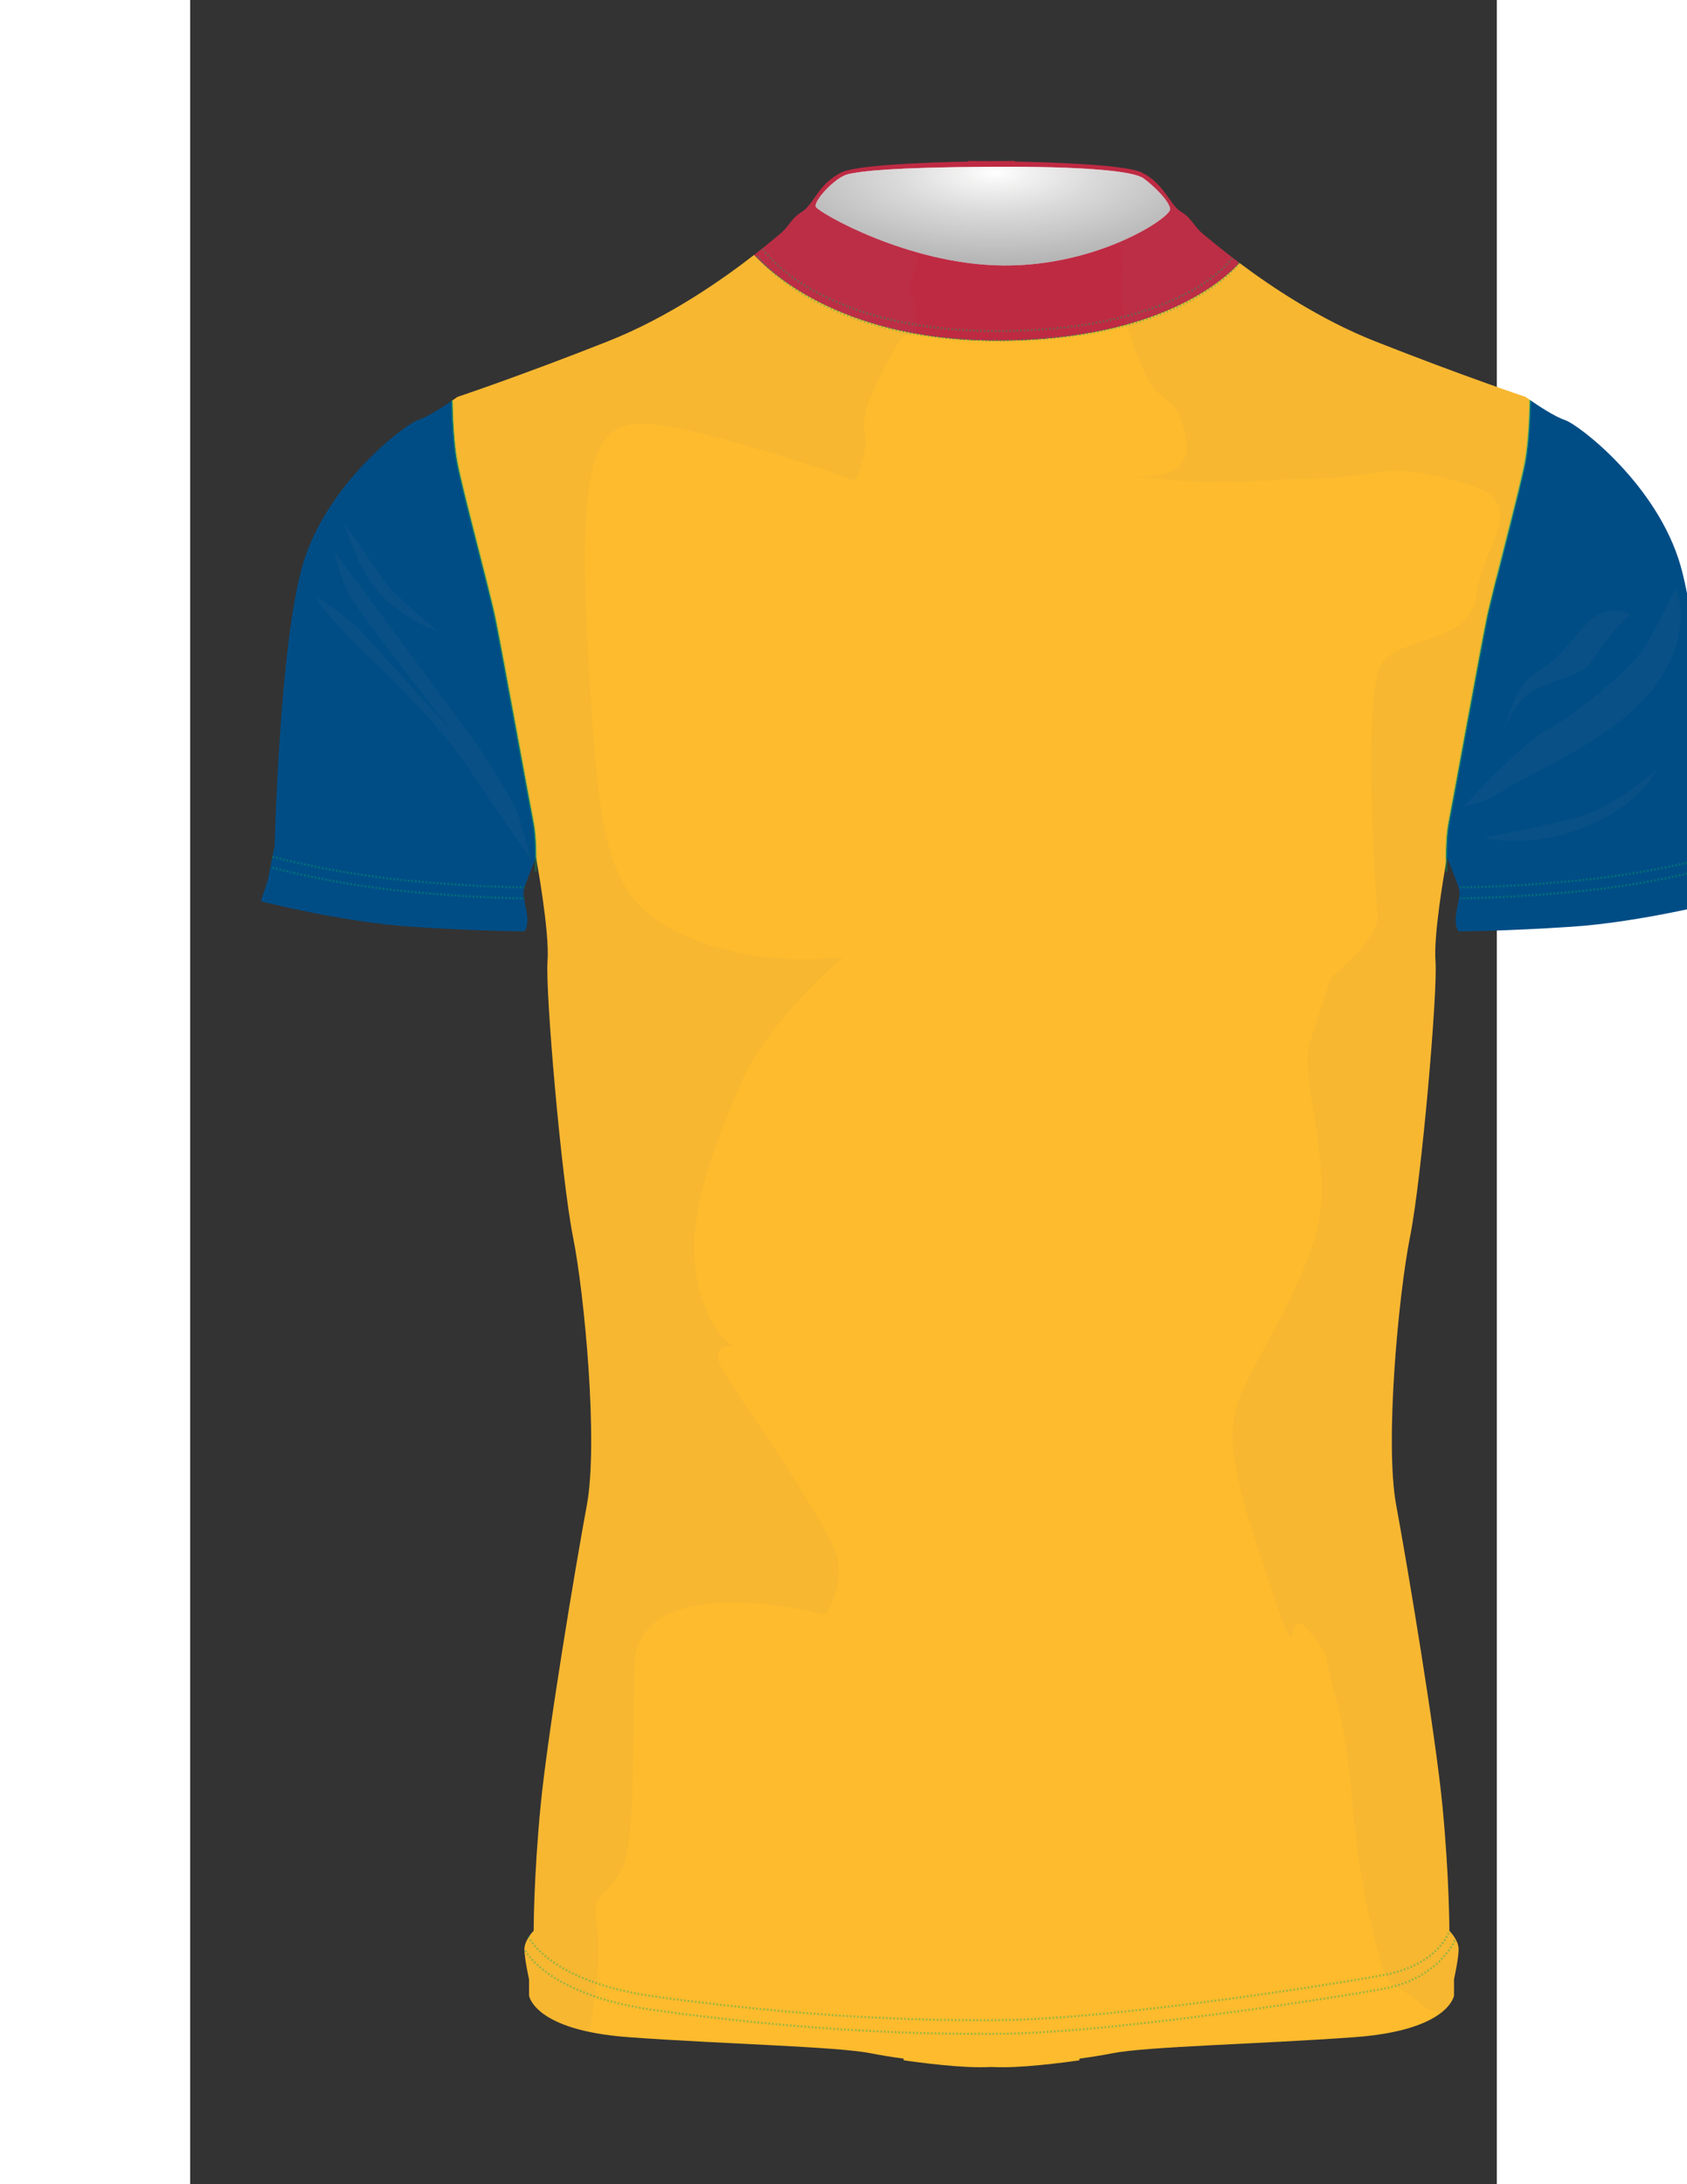 <?xml version="1.0" encoding="utf-8"?>
<!-- Generator: Adobe Illustrator 16.0.0, SVG Export Plug-In . SVG Version: 6.00 Build 0)  -->
<!DOCTYPE svg PUBLIC "-//W3C//DTD SVG 1.1//EN" "http://www.w3.org/Graphics/SVG/1.1/DTD/svg11.dtd">
<svg version="1.1" id="Layer_1" xmlns="http://www.w3.org/2000/svg" xmlns:xlink="http://www.w3.org/1999/xlink" x="0px" y="0px"
	 width="800.453px" height="1035.881px" viewBox="0 0 620 1035.881" enable-background="new 0 0 800.453 1035.881"
	 xml:space="preserve">
<rect x="0" y="0" width="620" height="1035.881" fill="#333333" stroke="none"/>
<g>
	<defs>
		<rect id="SVGF_SVGID_1_" x="-11" y="5.506" width="792.335" height="1025.375"/>
	</defs>
	<clipPath id="SVGF_SVGID_2_">
		<use xlink:href="#SVGF_SVGID_1_"  overflow="visible"/>
	</clipPath>
	<g clip-path="url(#SVGF_SVGID_2_)">
		<defs>
			<rect id="SVGF_SVGID_3_" x="-11" y="5.506" width="792.335" height="1025.375"/>
		</defs>
		<clipPath id="SVGF_SVGID_4_">
			<use xlink:href="#SVGF_SVGID_3_"  overflow="visible"/>
		</clipPath>
     <g id="MASKFRONT">
    <g id="BODY">
		<path clip-path="url(#SVGF_SVGID_4_)" fill="#FDBB2D" d="M633.678,188.251c0,0-29.624-9.874-71.316-26.332
			c-26.315-10.388-49.562-26.017-64.516-37.239c-7.411,8.08-38.398,36.101-112.301,36.832
			c-73.273,0.727-108.564-30.618-117.956-40.631c-14.439,11.23-40.04,29.414-69.49,41.038
			c-41.692,16.458-71.315,26.332-71.315,26.332s-0.971,0.704-2.482,1.747v0.006c0.018,0.839,0.041,1.766,0.069,2.756
			c0.002,0.079,0.005,0.159,0.008,0.241c0.013,0.464,0.029,0.94,0.045,1.43c0.001,0.028,0.001,0.057,0.002,0.085
			c0.018,0.513,0.038,1.042,0.06,1.58c0.004,0.104,0.007,0.212,0.012,0.318c0.018,0.434,0.037,0.874,0.057,1.322
			c0.006,0.136,0.012,0.271,0.019,0.409c0.025,0.546,0.051,1.102,0.081,1.664c0.002,0.073,0.006,0.146,0.01,0.217
			c0.026,0.489,0.053,0.981,0.082,1.477c0.01,0.175,0.021,0.35,0.031,0.524c0.027,0.471,0.057,0.945,0.088,1.421
			c0.007,0.112,0.014,0.221,0.021,0.33c0.038,0.576,0.079,1.154,0.122,1.735c0.012,0.156,0.025,0.313,0.037,0.47
			c0.034,0.446,0.069,0.889,0.104,1.334c0.016,0.176,0.03,0.353,0.045,0.528c0.049,0.581,0.1,1.159,0.156,1.736
			c0.005,0.063,0.011,0.128,0.018,0.191c0.051,0.518,0.102,1.033,0.156,1.546c0.019,0.173,0.038,0.346,0.056,0.518
			c0.05,0.454,0.102,0.907,0.155,1.353c0.015,0.128,0.03,0.256,0.045,0.385c0.068,0.554,0.14,1.104,0.214,1.644
			c0.018,0.132,0.037,0.26,0.056,0.389c0.061,0.427,0.123,0.849,0.188,1.263c0.022,0.151,0.045,0.301,0.069,0.452
			c0.084,0.522,0.171,1.039,0.261,1.54c2.335,12.846,15.182,60.141,18.101,74.154c2.919,14.014,16.349,88.168,18.101,96.927
			c0.121,0.601,0.229,1.23,0.328,1.88c0.008,0.054,0.016,0.11,0.022,0.165c0.092,0.607,0.174,1.231,0.248,1.87
			c0.01,0.068,0.018,0.136,0.025,0.204c0.072,0.646,0.139,1.305,0.196,1.968c0.005,0.048,0.01,0.096,0.014,0.146
			c0.061,0.708,0.114,1.424,0.159,2.138c0.001,0.01,0.001,0.021,0.001,0.031c0.045,0.708,0.083,1.416,0.114,2.118
			c0.004,0.06,0.005,0.117,0.007,0.174c0.031,0.665,0.055,1.324,0.073,1.97c0.003,0.059,0.004,0.117,0.006,0.176
			c0.019,0.673,0.035,1.333,0.044,1.974c0,0.01,0,0.022,0,0.034c0.012,0.669,0.019,1.318,0.021,1.938
			c0.035-0.086,0.055-0.138,0.055-0.138s6.583,35.109,5.485,49.373c-1.096,14.264,6.583,103.133,12.07,130.563
			c5.484,27.429,12.067,97.649,6.583,127.274c-5.486,29.621-18.653,108.619-21.944,142.631c-3.292,34.014-3.292,59.248-3.292,59.248
			s-4.387,4.388-4.387,8.778c0,4.389,2.195,14.263,2.195,14.263v7.681c0,0,2.192,16.457,47.179,19.749
			c44.983,3.29,98.745,4.388,115.201,7.681c4.283,0.855,9.607,1.712,15.388,2.51l-0.025,0.781c0,0,21.942,3.291,36.206,3.291
			c1.616,0,3.467-0.044,5.485-0.124c2.021,0.08,3.871,0.124,5.487,0.124c14.263,0,36.206-3.291,36.206-3.291l-0.026-0.781
			c5.781-0.798,11.105-1.654,15.387-2.51c16.457-3.293,70.219-4.391,115.204-7.681c44.985-3.292,47.179-19.749,47.179-19.749v-7.681
			c0,0,2.194-9.874,2.194-14.263c0-4.391-4.388-8.778-4.388-8.778s0-25.234-3.294-59.248
			c-3.291-34.012-16.457-113.01-21.943-142.631c-5.484-29.625,1.098-99.846,6.583-127.274
			c5.486-27.43,13.167-116.299,12.069-130.563c-0.944-12.271,3.794-39.949,5.135-47.45c-0.025-5.035,0.144-12.986,1.26-18.57
			c1.751-8.759,15.181-82.913,18.101-96.927c2.919-14.014,15.766-61.309,18.102-74.154c1.646-9.065,2.132-22.193,2.274-29.14
			C634.475,188.83,633.678,188.251,633.678,188.251"/>
       
      	</g>
       <g id="SLEEVES">
		<path clip-path="url(#SVGF_SVGID_6_)" fill="#FDBB2D" d="M622.877,348.582c-0.008,0.035-0.014,0.055-0.014,0.055
			S622.87,348.613,622.877,348.582"/>
		<path clip-path="url(#SVGF_SVGID_6_)" fill="#004D86" d="M164.011,404.789c0-0.012,0-0.023,0-0.034
			c-0.01-0.641-0.026-1.301-0.045-1.974c-0.001-0.059-0.004-0.117-0.005-0.176c-0.019-0.646-0.042-1.305-0.072-1.97
			c-0.002-0.058-0.005-0.116-0.007-0.174c-0.031-0.702-0.069-1.409-0.114-2.118c0-0.009-0.001-0.021-0.001-0.03
			c-0.047-0.715-0.1-1.432-0.161-2.139c-0.003-0.048-0.008-0.098-0.014-0.146c-0.058-0.663-0.123-1.321-0.196-1.968
			c-0.008-0.067-0.015-0.136-0.023-0.204c-0.073-0.639-0.157-1.263-0.247-1.87c-0.008-0.054-0.016-0.111-0.025-0.165
			c-0.098-0.65-0.208-1.28-0.328-1.88c-1.752-8.759-15.181-82.913-18.1-96.927c-2.918-14.013-15.766-61.309-18.1-74.154
			c-0.092-0.501-0.178-1.018-0.263-1.54c-0.023-0.151-0.046-0.3-0.069-0.451c-0.065-0.416-0.127-0.837-0.187-1.264
			c-0.019-0.129-0.038-0.257-0.056-0.389c-0.075-0.54-0.147-1.089-0.214-1.644c-0.017-0.127-0.031-0.256-0.045-0.385
			c-0.054-0.446-0.106-0.898-0.155-1.353c-0.02-0.172-0.038-0.344-0.057-0.518c-0.054-0.513-0.106-1.027-0.155-1.546
			c-0.006-0.063-0.013-0.127-0.02-0.191c-0.054-0.577-0.106-1.155-0.155-1.736c-0.016-0.175-0.03-0.352-0.044-0.528
			c-0.036-0.445-0.072-0.889-0.105-1.334c-0.012-0.156-0.025-0.312-0.037-0.469c-0.043-0.582-0.083-1.159-0.122-1.736
			c-0.008-0.109-0.013-0.218-0.021-0.33c-0.031-0.476-0.062-0.951-0.089-1.421c-0.01-0.176-0.021-0.35-0.03-0.524
			c-0.03-0.496-0.056-0.988-0.082-1.477c-0.004-0.07-0.008-0.144-0.012-0.217c-0.029-0.563-0.056-1.116-0.08-1.664
			c-0.006-0.139-0.014-0.273-0.02-0.409c-0.02-0.448-0.037-0.888-0.056-1.322c-0.004-0.106-0.009-0.214-0.013-0.318
			c-0.021-0.539-0.042-1.067-0.059-1.58c-0.001-0.029-0.002-0.056-0.002-0.084c-0.017-0.492-0.032-0.967-0.046-1.431
			c-0.003-0.081-0.005-0.16-0.007-0.241c-0.03-0.992-0.053-1.916-0.07-2.756v-0.006c-3.878,2.672-11.434,7.646-16.171,9.227
			c-6.583,2.194-43.886,30.72-54.859,69.122c-10.971,38.399-13.166,132.757-13.166,132.757l-3.292,16.458l-3.291,9.874
			c0,0,38.402,9.874,71.316,12.068c32.916,2.195,53.761,2.195,53.761,2.195s2.195-2.195,1.098-8.779
			c-1.098-6.582-2.194-8.775-1.098-12.068c1.025-3.076,4.926-12.861,5.432-14.124C164.028,406.108,164.021,405.458,164.011,404.789"
			/>
		<path clip-path="url(#SVGF_SVGID_6_)" fill="#004D86" d="M723.645,417.56l-3.29-16.457c0,0-2.194-94.357-13.166-132.758
			c-10.972-38.401-48.276-66.928-54.859-69.123c-4.899-1.632-12.831-6.908-16.57-9.502c-0.143,6.946-0.628,20.074-2.274,29.139
			c-2.336,12.846-15.183,60.141-18.102,74.155c-2.92,14.013-16.35,88.167-18.101,96.926c-1.116,5.584-1.283,13.537-1.26,18.571
			c0.22-1.218,0.352-1.924,0.352-1.924s4.389,10.972,5.486,14.264c1.097,3.293,0,5.487-1.098,12.071
			c-1.097,6.582,1.098,8.776,1.098,8.776s20.847,0,53.761-2.194c32.916-2.195,71.317-12.069,71.317-12.069L723.645,417.56z"/>
	</g>
    </g>
    <g id="CUSTOM"></g>
	</g>
	<g clip-path="url(#SVGF_SVGID_2_)">
		<defs>
			<rect id="SVGF_SVGID_5_" x="-11" y="5.506" width="792.335" height="1025.375"/>
		</defs>
		<clipPath id="SVGF_SVGID_6_">
			<use xlink:href="#SVGF_SVGID_5_"  overflow="visible"/>
		</clipPath>
   
    </g>
	<g clip-path="url(#SVGF_SVGID_2_)">
		<defs>
			<rect id="SVGF_SVGID_7_" x="-11" y="5.506" width="792.335" height="1025.375"/>
		</defs>
		<clipPath id="SVGF_SVGID_8_">
			<use xlink:href="#SVGF_SVGID_7_"  overflow="visible"/>
		</clipPath>
    <g id="COLLAR">
		<path clip-path="url(#SVGF_SVGID_8_)" fill="#BF2A43" d="M385.547,161.513c73.902-0.731,104.888-28.752,112.299-36.832
			c-8.739-6.557-14.652-11.614-16.676-13.232c-5.486-4.389-5.486-7.681-10.971-10.972c-5.486-3.292-7.68-13.166-18.652-18.651
			c-6.983-3.492-38.408-4.762-60.336-5.223l-0.009-0.264c0,0-4.313,0-10.972,0.081c-6.659-0.081-10.973-0.081-10.973-0.081
			l-0.008,0.264c-21.928,0.461-53.352,1.731-60.336,5.223c-10.972,5.485-13.166,15.359-18.653,18.651
			c-5.486,3.292-5.486,6.583-10.97,10.972c-1.611,1.29-5.698,4.765-11.701,9.433C276.981,130.895,312.27,162.239,385.547,161.513"/>
	</g>
    </g>
	<g clip-path="url(#SVGF_SVGID_2_)">
		<defs>
			<rect id="SVGF_SVGID_9_" x="-11" y="5.506" width="792.335" height="1025.375"/>
		</defs>
		<clipPath id="SVGF_SVGID_10_">
			<use xlink:href="#SVGF_SVGID_9_"  overflow="visible"/>
		</clipPath>
		<path clip-path="url(#SVGF_SVGID_10_)" d="M124.778,202.025c0.027,0.472,0.057,0.945,0.088,1.423
			C124.835,202.971,124.805,202.497,124.778,202.025"/>
		<path clip-path="url(#SVGF_SVGID_10_)" d="M124.667,200.026c0.025,0.487,0.053,0.98,0.082,1.477
			C124.719,201.007,124.692,200.513,124.667,200.026"/>
		<path clip-path="url(#SVGF_SVGID_10_)" d="M164.01,404.755c0,0.011,0,0.023,0,0.034C164.01,404.778,164.01,404.766,164.01,404.755"/>
		<path clip-path="url(#SVGF_SVGID_10_)" d="M124.574,198.145c0.025,0.547,0.051,1.102,0.08,1.665
			C124.625,199.246,124.6,198.691,124.574,198.145"/>
		<path clip-path="url(#SVGF_SVGID_10_)" d="M124.379,193.001c0.015,0.464,0.029,0.939,0.047,1.43
			C124.408,193.941,124.394,193.465,124.379,193.001"/>
		<path clip-path="url(#SVGF_SVGID_10_)" d="M124.5,196.414c0.019,0.434,0.036,0.874,0.056,1.322
			C124.535,197.289,124.518,196.848,124.5,196.414"/>
		<path clip-path="url(#SVGF_SVGID_10_)" d="M124.302,190.004c0.018,0.84,0.041,1.765,0.071,2.756
			C124.342,191.77,124.32,190.843,124.302,190.004"/>
		<path clip-path="url(#SVGF_SVGID_10_)" d="M164.032,406.728"/>
		<path clip-path="url(#SVGF_SVGID_10_)" d="M124.428,194.517c0.018,0.513,0.037,1.041,0.059,1.579
			C124.465,195.558,124.446,195.029,124.428,194.517"/>
		<path clip-path="url(#SVGF_SVGID_10_)" d="M124.888,203.778c0.038,0.576,0.079,1.155,0.122,1.735
			C124.967,204.933,124.926,204.354,124.888,203.778"/>
		<path clip-path="url(#SVGF_SVGID_10_)" d="M125.583,211.836c0.05,0.456,0.102,0.907,0.155,1.353
			C125.685,212.743,125.633,212.29,125.583,211.836"/>
		<path clip-path="url(#SVGF_SVGID_10_)" d="M126.053,215.606c0.06,0.428,0.124,0.848,0.188,1.263
			C126.176,216.455,126.112,216.034,126.053,215.606"/>
		<path clip-path="url(#SVGF_SVGID_10_)" d="M125.783,213.573c0.069,0.555,0.139,1.104,0.214,1.645
			C125.923,214.676,125.852,214.128,125.783,213.573"/>
		<path clip-path="url(#SVGF_SVGID_10_)" d="M163.592,396.03c0.004,0.048,0.01,0.096,0.014,0.144
			C163.602,396.126,163.596,396.078,163.592,396.03"/>
		<path clip-path="url(#SVGF_SVGID_10_)" d="M163.372,393.857c0.008,0.068,0.016,0.136,0.024,0.204
			C163.387,393.993,163.379,393.926,163.372,393.857"/>
		<path clip-path="url(#SVGF_SVGID_10_)" d="M126.31,217.32c0.084,0.523,0.17,1.041,0.261,1.541
			C126.48,218.361,126.394,217.843,126.31,217.32"/>
		<path clip-path="url(#SVGF_SVGID_10_)" d="M125.371,209.772c0.051,0.518,0.102,1.033,0.156,1.546
			C125.473,210.805,125.421,210.29,125.371,209.772"/>
		<path clip-path="url(#SVGF_SVGID_10_)" d="M125.046,205.983c0.033,0.446,0.068,0.89,0.106,1.333
			C125.114,206.873,125.08,206.427,125.046,205.983"/>
		<path clip-path="url(#SVGF_SVGID_10_)" d="M163.101,391.824c0.007,0.054,0.016,0.108,0.024,0.163
			C163.116,391.932,163.108,391.877,163.101,391.824"/>
		<path clip-path="url(#SVGF_SVGID_10_)" d="M163.881,400.461c0.002,0.058,0.005,0.117,0.007,0.175
			C163.886,400.578,163.883,400.52,163.881,400.461"/>
		<path clip-path="url(#SVGF_SVGID_10_)" d="M125.196,207.845c0.049,0.581,0.102,1.159,0.155,1.735
			C125.297,209.004,125.245,208.426,125.196,207.845"/>
		<path clip-path="url(#SVGF_SVGID_10_)" d="M163.765,398.314c0,0.01,0.001,0.021,0.001,0.029
			C163.766,398.335,163.765,398.324,163.765,398.314"/>
		<path clip-path="url(#SVGF_SVGID_10_)" d="M163.96,402.606c0.001,0.059,0.004,0.116,0.005,0.176
			C163.964,402.722,163.961,402.665,163.96,402.606"/>
		<path clip-path="url(#SVGF_SVGID_10_)" d="M163.765,398.314c-0.045-0.716-0.099-1.431-0.16-2.14
			C163.666,396.883,163.72,397.598,163.765,398.314"/>
		<path clip-path="url(#SVGF_SVGID_10_)" d="M164.032,406.728c-0.003-0.62-0.009-1.269-0.021-1.939
			C164.022,405.459,164.029,406.107,164.032,406.728"/>
		<path clip-path="url(#SVGF_SVGID_10_)" d="M163.101,391.824c-0.1-0.65-0.208-1.28-0.328-1.883
			C162.893,390.543,163,391.173,163.101,391.824"/>
		<path clip-path="url(#SVGF_SVGID_10_)" d="M164.01,404.755c-0.009-0.641-0.025-1.301-0.044-1.973
			C163.985,403.454,164.001,404.114,164.01,404.755"/>
		<path clip-path="url(#SVGF_SVGID_10_)" d="M163.881,400.461c-0.031-0.702-0.07-1.408-0.114-2.117
			C163.811,399.053,163.85,399.76,163.881,400.461"/>
		<path clip-path="url(#SVGF_SVGID_10_)" d="M163.96,402.606c-0.019-0.646-0.042-1.305-0.072-1.969
			C163.918,401.301,163.941,401.959,163.96,402.606"/>
		<path clip-path="url(#SVGF_SVGID_10_)" d="M163.372,393.857c-0.074-0.639-0.157-1.263-0.247-1.87
			C163.214,392.595,163.297,393.218,163.372,393.857"/>
		<path clip-path="url(#SVGF_SVGID_10_)" d="M163.592,396.03c-0.058-0.666-0.125-1.322-0.196-1.968
			C163.467,394.708,163.534,395.366,163.592,396.03"/>
		<path clip-path="url(#SVGF_SVGID_10_)" d="M125.583,211.836c-0.02-0.172-0.038-0.345-0.056-0.518
			C125.545,211.491,125.563,211.664,125.583,211.836"/>
		<path clip-path="url(#SVGF_SVGID_10_)" d="M124.428,194.517c-0.001-0.029-0.001-0.057-0.002-0.085
			C124.427,194.46,124.427,194.488,124.428,194.517"/>
		<path clip-path="url(#SVGF_SVGID_10_)" d="M124.5,196.414c-0.004-0.106-0.009-0.214-0.013-0.318
			C124.491,196.2,124.495,196.308,124.5,196.414"/>
		<path clip-path="url(#SVGF_SVGID_10_)" d="M124.667,200.026c-0.004-0.073-0.008-0.145-0.012-0.218
			C124.658,199.882,124.663,199.954,124.667,200.026"/>
		<path clip-path="url(#SVGF_SVGID_10_)" d="M124.574,198.145c-0.007-0.137-0.012-0.273-0.019-0.409
			C124.562,197.873,124.567,198.008,124.574,198.145"/>
		<path clip-path="url(#SVGF_SVGID_10_)" d="M124.302,189.997v0.006V189.997z"/>
		<path clip-path="url(#SVGF_SVGID_10_)" d="M124.379,193.001c-0.002-0.081-0.005-0.162-0.006-0.241
			C124.374,192.841,124.376,192.92,124.379,193.001"/>
		<path clip-path="url(#SVGF_SVGID_10_)" d="M126.31,217.32c-0.024-0.149-0.047-0.3-0.07-0.451
			C126.263,217.021,126.286,217.171,126.31,217.32"/>
		<path clip-path="url(#SVGF_SVGID_10_)" d="M125.371,209.772c-0.006-0.063-0.013-0.128-0.02-0.191
			C125.357,209.645,125.364,209.709,125.371,209.772"/>
		<path clip-path="url(#SVGF_SVGID_10_)" d="M125.783,213.573c-0.016-0.127-0.03-0.257-0.045-0.383
			C125.753,213.316,125.768,213.446,125.783,213.573"/>
		<path clip-path="url(#SVGF_SVGID_10_)" d="M126.053,215.606c-0.019-0.131-0.037-0.259-0.056-0.39
			C126.016,215.347,126.034,215.476,126.053,215.606"/>
		<path clip-path="url(#SVGF_SVGID_10_)" d="M125.046,205.983c-0.012-0.156-0.025-0.313-0.037-0.47
			C125.021,205.669,125.035,205.827,125.046,205.983"/>
		<path clip-path="url(#SVGF_SVGID_10_)" d="M125.196,207.845c-0.015-0.175-0.03-0.352-0.044-0.528
			C125.166,207.494,125.181,207.67,125.196,207.845"/>
		<path clip-path="url(#SVGF_SVGID_10_)" d="M124.888,203.778c-0.008-0.109-0.014-0.218-0.022-0.33
			C124.874,203.56,124.88,203.668,124.888,203.778"/>
		<path clip-path="url(#SVGF_SVGID_10_)" d="M124.778,202.025c-0.01-0.174-0.021-0.349-0.03-0.522
			C124.757,201.676,124.768,201.852,124.778,202.025"/>
		<path clip-path="url(#SVGF_SVGID_10_)" fill="#FFFFFF" d="M385.6,125.91c45.314,0.431,79.838-22.873,79.405-26.757
			c-0.431-3.884-7.862-11.097-12.609-14.548c-4.747-3.453-27.317-5.759-72.632-5.511c-45.831,0.25-61.359,2.003-67.621,3.506
			c-6.263,1.502-16.572,12.939-15.278,15.528C298.16,100.718,340.553,125.48,385.6,125.91"/>
		<g opacity="0.35" clip-path="url(#SVGF_SVGID_10_)">
			<g>
				<defs>
					<rect id="SVGF_SVGID_11_" x="296.754" y="79.077" width="168.256" height="46.839"/>
				</defs>
				<clipPath id="SVGF_SVGID_12_">
					<use xlink:href="#SVGF_SVGID_11_"  overflow="visible"/>
				</clipPath>
				<g clip-path="url(#SVGF_SVGID_12_)">
					<defs>
						<path id="SVGF_SVGID_13_" d="M385.599,125.91c45.313,0.431,79.839-22.873,79.407-26.757c-0.433-3.884-7.863-11.097-12.61-14.548
							c-4.747-3.453-27.317-5.759-72.63-5.511c-45.834,0.25-61.361,2.003-67.623,3.506c-6.262,1.502-16.574,12.939-15.279,15.528
							S340.553,125.48,385.599,125.91"/>
					</defs>
					<clipPath id="SVGF_SVGID_14_">
						<use xlink:href="#SVGF_SVGID_13_"  overflow="visible"/>
					</clipPath>
					
						<radialGradient id="SVGF_SVGID_15_" cx="187.379" cy="1041.331" r="1.294" gradientTransform="matrix(102.133 0 0 -40.542 -18755.555 42299.391)" gradientUnits="userSpaceOnUse">
						<stop  offset="0" style="stop-color:#FFFFFF"/>
						<stop  offset="1" style="stop-color:#FFFFFF"/>
					</radialGradient>
					<rect x="295.569" y="78.847" clip-path="url(#SVGF_SVGID_14_)" fill="url(#SVGF_SVGID_15_)" width="169.869" height="47.495"/>
				</g>
				<g clip-path="url(#SVGF_SVGID_12_)">
					<defs>
						<path id="SVGF_SVGID_16_" d="M385.599,125.91c45.313,0.431,79.839-22.873,79.407-26.757c-0.433-3.884-7.863-11.097-12.61-14.548
							c-4.747-3.453-27.317-5.759-72.63-5.511c-45.834,0.25-61.361,2.003-67.623,3.506c-6.262,1.502-16.574,12.939-15.279,15.528
							S340.553,125.48,385.599,125.91"/>
					</defs>
					<clipPath id="SVGF_SVGID_17_">
						<use xlink:href="#SVGF_SVGID_16_"  overflow="visible"/>
					</clipPath>
					
						<radialGradient id="SVGF_SVGID_18_" cx="187.379" cy="1041.331" r="1.294" gradientTransform="matrix(102.133 0 0 -40.542 -18755.555 42299.391)" gradientUnits="userSpaceOnUse">
						<stop  offset="0" style="stop-color:#FFFFFF"/>
						<stop  offset="0.119" style="stop-color:#D9D8D7"/>
						<stop  offset="0.363" style="stop-color:#969393"/>
						<stop  offset="0.706" style="stop-color:#454343"/>
						<stop  offset="1" style="stop-color:#010101"/>
					</radialGradient>
					<rect x="295.569" y="78.847" clip-path="url(#SVGF_SVGID_17_)" fill="url(#SVGF_SVGID_18_)" width="169.869" height="47.495"/>
				</g>
			</g>
		</g>
		<g opacity="0.5" clip-path="url(#SVGF_SVGID_10_)">
			<g>
				<defs>
					<rect id="SVGF_SVGID_19_" x="60.286" y="88.468" width="646.908" height="875.201"/>
				</defs>
				<clipPath id="SVGF_SVGID_20_">
					<use xlink:href="#SVGF_SVGID_19_"  overflow="visible"/>
				</clipPath>
				<g opacity="0.1" clip-path="url(#SVGF_SVGID_20_)">
					<g>
						<defs>
							<rect id="SVGF_SVGID_21_" x="439.981" y="88.468" width="195.777" height="866.454"/>
						</defs>
						<clipPath id="SVGF_SVGID_22_">
							<use xlink:href="#SVGF_SVGID_21_"  overflow="visible"/>
						</clipPath>
						<path clip-path="url(#SVGF_SVGID_22_)" fill="#897F76" d="M597.282,389.941c1.751-8.759,15.181-82.913,18.101-96.926
							c2.919-14.014,15.766-61.309,18.102-74.155c1.646-9.065,2.132-22.193,2.274-29.139c-1.284-0.89-2.081-1.471-2.081-1.471
							s-29.625-9.875-71.316-26.332c-41.693-16.457-75.705-46.081-81.191-50.468c-5.486-4.391-5.486-7.682-10.971-10.973
							c-3.632-2.18-5.834-7.242-10.084-12.008l-2.23,0.78c3.561,3.405,6.838,7.364,7.121,9.905
							c0.229,2.051-9.306,9.521-25.024,16.05c1.271,2.638,2.189,5.128,2.337,7.045c0.566,7.357,0,6.79,0,17.545
							c0,10.753,3.961,21.505,10.754,37.353c6.791,15.847,14.148,7.357,19.242,29.998c5.095,22.638-25.469,18.677-25.469,18.677
							s27.734,3.961,58.296,2.263c30.563-1.697,23.771,0,45.278-2.263c21.507-2.265,21.507-5.66,54.333,3.396
							s7.923,29.431,5.66,52.635c-2.265,23.206-35.09,19.809-44.712,32.26c-9.623,12.452-3.396,109.234-2.264,119.987
							c1.132,10.754-22.073,29.431-22.073,29.431s-6.228,18.113-10.188,31.694c-3.962,13.584,6.226,41.884,5.659,72.445
							c-0.564,30.563-28.299,70.747-37.919,92.819c-9.622,22.074-2.265,43.58,13.582,91.69c15.848,48.105,6.227,6.223,18.11,20.938
							c11.887,14.718,6.227,9.056,12.452,29.997c6.227,20.94,8.489,52.638,8.489,52.638s2.265,32.823,10.189,62.821
							c7.922,29.996,4.526,16.413,24.902,33.958l6.453,2.39c6.023-4.479,6.57-8.522,6.57-8.522v-7.683c0,0,2.194-9.872,2.194-14.261
							c0-4.391-4.388-8.778-4.388-8.778s0-25.234-3.294-59.248c-3.291-34.012-16.457-113.008-21.943-142.631
							c-5.484-29.625,1.098-99.845,6.583-127.274c5.486-27.429,13.167-116.299,12.069-130.563
							c-0.944-12.27,3.794-39.948,5.135-47.45C595.999,403.479,596.166,395.525,597.282,389.941"/>
					</g>
				</g>
				<g opacity="0.1" clip-path="url(#SVGF_SVGID_20_)">
					<g>
						<defs>
							<rect id="SVGF_SVGID_23_" x="124.302" y="92.723" width="220.817" height="870.946"/>
						</defs>
						<clipPath id="SVGF_SVGID_24_">
							<use xlink:href="#SVGF_SVGID_23_"  overflow="visible"/>
						</clipPath>
						<path clip-path="url(#SVGF_SVGID_24_)" fill="#897F76" d="M341.563,118.705c-25.341-7.655-43.849-18.879-44.698-20.576
							c-0.415-0.829,0.369-2.57,1.821-4.597c-0.596-0.287-1.168-0.56-1.692-0.81c-2.339,3.271-4.184,6.226-6.733,7.755
							c-5.486,3.291-5.486,6.582-10.971,10.971c-5.485,4.39-39.498,34.013-81.191,50.47c-41.692,16.458-71.316,26.333-71.316,26.333
							s-0.968,0.702-2.48,1.744c0.149,7.015,0.643,19.92,2.269,28.866c2.336,12.846,15.182,60.141,18.101,74.155
							c2.919,14.013,16.349,88.167,18.101,96.926c0.992,4.96,1.234,11.793,1.259,16.787c0.035-0.088,0.055-0.141,0.055-0.141
							s6.583,35.11,5.485,49.374c-1.096,14.264,6.583,103.134,12.07,130.563c5.484,27.43,12.067,97.649,6.583,127.274
							c-5.485,29.623-18.653,108.619-21.944,142.631c-3.292,34.014-3.292,59.249-3.292,59.249s-4.387,4.387-4.387,8.777
							c0,4.389,2.192,14.263,2.192,14.263v7.681c0,0,1.561,11.601,28.686,17.27c2.319-13.186,5.764-36.371,3.81-48.49
							c-2.83-17.546,2.264-14.15,10.187-26.036c7.923-11.886,6.226-51.503,7.357-99.046c1.132-47.541,90.557-24.336,90.557-24.336
							s7.356-10.188,6.226-24.337c-1.133-14.149-45.844-76.407-54.334-90.556c-8.489-14.149,4.529-12.451,4.529-12.451
							s-12.452-5.66-17.546-33.393c-5.094-27.732,8.49-61.691,20.941-91.122s48.673-59.992,48.673-59.992
							s-39.052,6.225-76.405-10.755c-37.355-16.979-39.62-45.844-44.713-134.702c-5.095-88.857,3.396-106.403,23.77-107.536
							c20.376-1.131,92.254,22.639,103.007,27.167c0,0,6.792-14.148,4.529-22.638c-2.264-8.491,4.528-22.073,12.451-36.79
							c7.922-14.715,7.922-7.923,10.754-10.187c2.829-2.264,0.564-15.281-1.133-19.242c-1.699-3.963-0.565-5.095,2.831-14.151
							C345.592,123.418,344.215,121.206,341.563,118.705"/>
					</g>
				</g>
				<g opacity="0.12" clip-path="url(#SVGF_SVGID_20_)">
					<g>
						<defs>
							<rect id="SVGF_SVGID_25_" x="60.286" y="262.044" width="101.31" height="145.456"/>
						</defs>
						<clipPath id="SVGF_SVGID_26_">
							<use xlink:href="#SVGF_SVGID_25_"  overflow="visible"/>
						</clipPath>
						<path clip-path="url(#SVGF_SVGID_26_)" fill="#897F76" d="M137.258,354.863c-2.831-4.527-68.483-92.819-68.483-92.819
							s1.133,8.489,5.661,18.111c4.528,9.622,50.371,67.351,50.371,67.351s-41.317-45.278-43.579-48.107
							c-2.264-2.83-20.942-17.547-20.942-15.282c0,2.264,14.15,17.545,25.468,28.298c11.32,10.754,34.523,33.959,45.278,50.372
							c10.755,16.414,30.563,44.713,30.563,44.713s-3.962-16.414-6.792-23.206C151.973,377.502,140.088,359.393,137.258,354.863"/>
					</g>
				</g>
				<g opacity="0.12" clip-path="url(#SVGF_SVGID_20_)">
					<g>
						<defs>
							<rect id="SVGF_SVGID_27_" x="73.304" y="248.46" width="44.146" height="50.937"/>
						</defs>
						<clipPath id="SVGF_SVGID_28_">
							<use xlink:href="#SVGF_SVGID_27_"  overflow="visible"/>
						</clipPath>
						<path clip-path="url(#SVGF_SVGID_28_)" fill="#897F76" d="M92.546,276.192c-3.961-5.66-19.242-27.731-19.242-27.731
							s6.224,23.205,18.676,35.09c12.451,11.885,25.469,15.847,25.469,15.847S96.509,281.853,92.546,276.192"/>
					</g>
				</g>
				<g opacity="0.12" clip-path="url(#SVGF_SVGID_20_)">
					<g>
						<defs>
							<rect id="SVGF_SVGID_29_" x="604.188" y="279.024" width="103.007" height="103.573"/>
						</defs>
						<clipPath id="SVGF_SVGID_30_">
							<use xlink:href="#SVGF_SVGID_29_"  overflow="visible"/>
						</clipPath>
						<path clip-path="url(#SVGF_SVGID_30_)" fill="#897F76" d="M704.93,279.023c0,0-7.356,14.715-13.583,26.034
							c-6.226,11.321-32.826,32.827-46.975,40.75c-14.149,7.925-40.185,36.79-40.185,36.79s11.885-2.265,19.243-7.923
							c7.357-5.661,54.332-24.337,72.444-50.372C713.986,298.265,704.93,279.023,704.93,279.023"/>
					</g>
				</g>
				<g opacity="0.12" clip-path="url(#SVGF_SVGID_20_)">
					<g>
						<defs>
							<rect id="SVGF_SVGID_31_" x="613.807" y="365.052" width="82.068" height="33.748"/>
						</defs>
						<clipPath id="SVGF_SVGID_32_">
							<use xlink:href="#SVGF_SVGID_31_"  overflow="visible"/>
						</clipPath>
						<path clip-path="url(#SVGF_SVGID_32_)" fill="#897F76" d="M659.651,387.124c-15.847,4.528-45.843,10.188-45.843,10.188
							s21.507,5.661,48.107-5.093c26.602-10.754,33.959-27.167,33.959-27.167S675.5,382.597,659.651,387.124"/>
					</g>
				</g>
				<g opacity="0.12" clip-path="url(#SVGF_SVGID_20_)">
					<g>
						<defs>
							<rect id="SVGF_SVGID_33_" x="622.878" y="289.626" width="60.546" height="58.957"/>
						</defs>
						<clipPath id="SVGF_SVGID_34_">
							<use xlink:href="#SVGF_SVGID_33_"  overflow="visible"/>
						</clipPath>
						<path clip-path="url(#SVGF_SVGID_34_)" fill="#897F76" d="M661.35,297.135c-10.754,12.451-14.148,16.978-23.771,22.638
							c-9.368,5.512-14.441,27.647-14.702,28.81c0.228-1.005,3.822-16.001,16.4-22.018c13.017-6.226,22.072-5.66,28.3-16.413
							c6.226-10.753,15.847-18.678,15.847-18.678S672.104,284.683,661.35,297.135"/>
					</g>
				</g>
			</g>
		</g>
	</g>
	<g clip-path="url(#SVGF_SVGID_2_)">
		<defs>
			<rect id="SVGF_SVGID_35_" x="-11" y="5.506" width="792.335" height="1025.375"/>
		</defs>
		<clipPath id="SVGF_SVGID_36_">
			<use xlink:href="#SVGF_SVGID_35_"  overflow="visible"/>
		</clipPath>
		<g opacity="0.35" clip-path="url(#SVGF_SVGID_36_)">
			<g>
				<defs>
					<rect id="SVGF_SVGID_37_" x="271.132" y="117.781" width="223.758" height="39.863"/>
				</defs>
				<clipPath id="SVGF_SVGID_38_">
					<use xlink:href="#SVGF_SVGID_37_"  overflow="visible"/>
				</clipPath>
				<path clip-path="url(#SVGF_SVGID_38_)" fill="none" stroke="#00AB5D" stroke-miterlimit="10" stroke-dasharray="0.859,0.859" d="
					M494.351,122.457c0,0-22.376,33.669-108.752,34.525c-87.174,0.862-113.931-38.84-113.931-38.84"/>
			</g>
		</g>
		<g opacity="0.35" clip-path="url(#SVGF_SVGID_36_)">
			<g>
				<defs>
					<rect id="SVGF_SVGID_39_" x="38.815" y="405.667" width="119.788" height="15.833"/>
				</defs>
				<clipPath id="SVGF_SVGID_40_">
					<use xlink:href="#SVGF_SVGID_39_"  overflow="visible"/>
				</clipPath>
				<path clip-path="url(#SVGF_SVGID_40_)" fill="none" stroke="#00AB5D" stroke-miterlimit="10" stroke-dasharray="0.859,0.859" d="
					M38.987,406.291c0,0,27.443,7.59,61.893,11.094c34.45,3.503,57.722,3.468,57.722,3.468"/>
			</g>
		</g>
		<g opacity="0.35" clip-path="url(#SVGF_SVGID_36_)">
			<g>
				<defs>
					<rect id="SVGF_SVGID_41_" x="38.815" y="410.849" width="119.788" height="15.834"/>
				</defs>
				<clipPath id="SVGF_SVGID_42_">
					<use xlink:href="#SVGF_SVGID_41_"  overflow="visible"/>
				</clipPath>
				<path clip-path="url(#SVGF_SVGID_42_)" fill="none" stroke="#00AB5D" stroke-miterlimit="10" stroke-dasharray="0.859,0.859" d="
					M38.987,411.474c0,0,27.443,7.59,61.893,11.094s57.722,3.469,57.722,3.469"/>
			</g>
		</g>
		<g opacity="0.35" clip-path="url(#SVGF_SVGID_36_)">
			<g>
				<defs>
					<rect id="SVGF_SVGID_43_" x="602.616" y="405.667" width="119.789" height="15.833"/>
				</defs>
				<clipPath id="SVGF_SVGID_44_">
					<use xlink:href="#SVGF_SVGID_43_"  overflow="visible"/>
				</clipPath>
				<path clip-path="url(#SVGF_SVGID_44_)" fill="none" stroke="#00AB5D" stroke-miterlimit="10" stroke-dasharray="0.859,0.859" d="
					M722.23,406.291c0,0-27.441,7.59-61.893,11.094c-34.447,3.503-57.721,3.468-57.721,3.468"/>
			</g>
		</g>
		<g opacity="0.35" clip-path="url(#SVGF_SVGID_36_)">
			<g>
				<defs>
					<rect id="SVGF_SVGID_45_" x="602.616" y="410.849" width="119.789" height="15.834"/>
				</defs>
				<clipPath id="SVGF_SVGID_46_">
					<use xlink:href="#SVGF_SVGID_45_"  overflow="visible"/>
				</clipPath>
				<path clip-path="url(#SVGF_SVGID_46_)" fill="none" stroke="#00AB5D" stroke-miterlimit="10" stroke-dasharray="0.859,0.859" d="
					M722.23,411.474c0,0-27.441,7.59-61.893,11.094c-34.447,3.503-57.721,3.469-57.721,3.469"/>
			</g>
		</g>
		<g opacity="0.35" clip-path="url(#SVGF_SVGID_36_)">
			<g>
				<defs>
					<rect id="SVGF_SVGID_47_" x="159.843" y="915.502" width="438.251" height="43.266"/>
				</defs>
				<clipPath id="SVGF_SVGID_48_">
					<use xlink:href="#SVGF_SVGID_47_"  overflow="visible"/>
				</clipPath>
				<path clip-path="url(#SVGF_SVGID_48_)" fill="none" stroke="#00AB5D" stroke-miterlimit="10" stroke-dasharray="0.859,0.859" d="
					M160.438,918.364c0,0,9.341,21.604,60.724,28.61s105.543,11.686,163.491,11.095c57.222-0.584,170.435-19.084,182.759-21.604
					c25.691-5.256,30.062-20.787,30.062-20.787"/>
			</g>
		</g>
		<g opacity="0.35" clip-path="url(#SVGF_SVGID_36_)">
			<g>
				<defs>
					<rect id="SVGF_SVGID_49_" x="158.407" y="919.708" width="442.411" height="45.537"/>
				</defs>
				<clipPath id="SVGF_SVGID_50_">
					<use xlink:href="#SVGF_SVGID_49_"  overflow="visible"/>
				</clipPath>
				<path clip-path="url(#SVGF_SVGID_50_)" fill="none" stroke="#00AB5D" stroke-miterlimit="10" stroke-dasharray="0.859,0.859" d="
					M158.984,925.075c0,0,10.794,21.372,62.177,28.379s105.543,11.686,163.491,11.094c57.222-0.584,170.435-19.085,182.759-21.604
					c25.689-5.257,32.806-22.995,32.806-22.995"/>
			</g>
		</g>
		<g opacity="0.35" clip-path="url(#SVGF_SVGID_36_)">
			<g>
				<defs>
					<rect id="SVGF_SVGID_51_" x="595.374" y="189.719" width="41.032" height="223.604"/>
				</defs>
				<clipPath id="SVGF_SVGID_52_">
					<use xlink:href="#SVGF_SVGID_51_"  overflow="visible"/>
				</clipPath>
				<path clip-path="url(#SVGF_SVGID_52_)" fill="none" stroke="#00AB5D" stroke-miterlimit="10" d="M635.759,189.721
					c0,0,0.061,16.293-2.274,29.139c-2.337,12.846-15.183,60.141-18.102,74.155c-2.92,14.013-16.35,88.167-18.101,96.926
					c-1.752,8.758-1.168,23.356-1.168,23.356"/>
			</g>
		</g>
		<g opacity="0.35" clip-path="url(#SVGF_SVGID_36_)">
			<g>
				<defs>
					<rect id="SVGF_SVGID_53_" x="123.654" y="189.995" width="41.027" height="223.329"/>
				</defs>
				<clipPath id="SVGF_SVGID_54_">
					<use xlink:href="#SVGF_SVGID_53_"  overflow="visible"/>
				</clipPath>
				<path clip-path="url(#SVGF_SVGID_54_)" fill="none" stroke="#00AB5D" stroke-miterlimit="10" d="M124.302,189.997
					c0,0-0.067,16.02,2.269,28.863c2.336,12.846,15.182,60.141,18.101,74.155c2.919,14.013,16.348,88.167,18.1,96.926
					c1.752,8.758,1.168,23.356,1.168,23.356"/>
			</g>
		</g>
		<g opacity="0.35" clip-path="url(#SVGF_SVGID_36_)">
			<g>
				<defs>
					<rect id="SVGF_SVGID_55_" x="268.146" y="120.543" width="230.225" height="41.63"/>
				</defs>
				<clipPath id="SVGF_SVGID_56_">
					<use xlink:href="#SVGF_SVGID_55_"  overflow="visible"/>
				</clipPath>
				<path clip-path="url(#SVGF_SVGID_56_)" fill="none" stroke="#00AB5D" stroke-miterlimit="10" stroke-dasharray="0.859,0.859" d="
					M497.846,124.681c0,0-25.924,35.977-112.301,36.833c-87.172,0.863-116.873-40.592-116.873-40.592"/>
			</g>
		</g>
	</g>
</g>
</svg>
